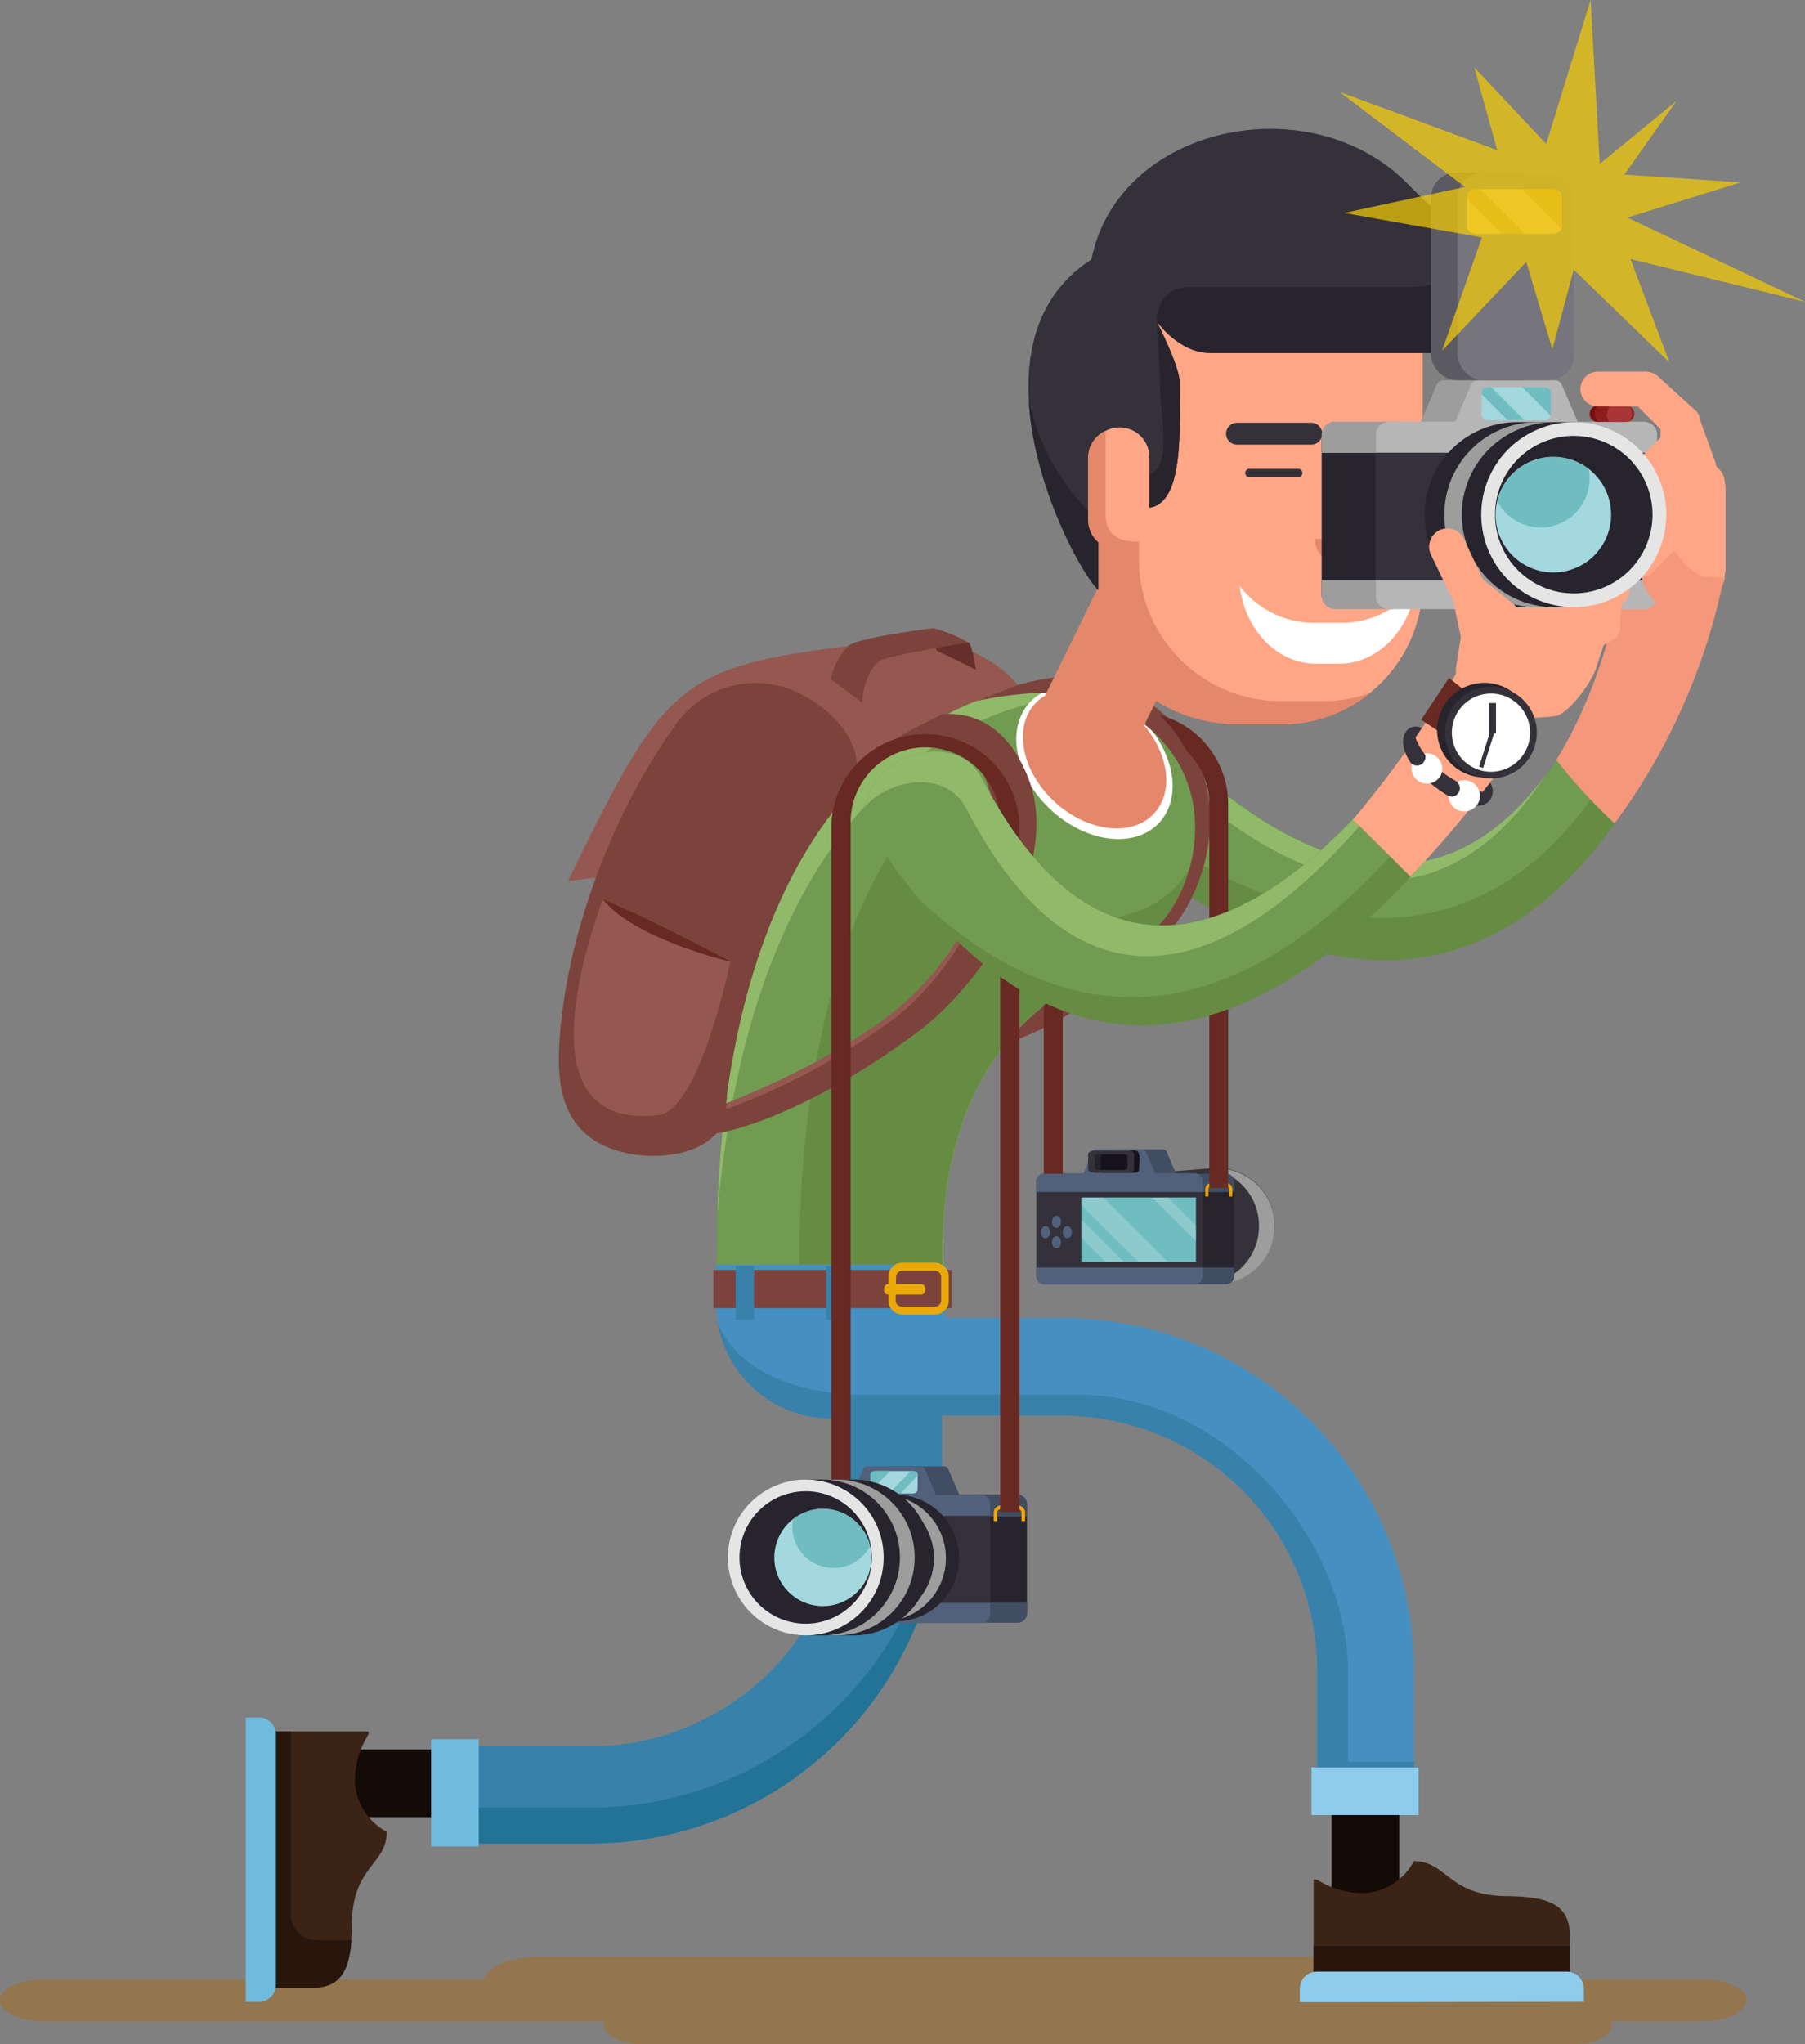 <svg xmlns="http://www.w3.org/2000/svg" viewBox="0 0 165.25 187.07"><rect x="0" y="0" width="165.25" height="187.07" fill="#808080" stroke="none"/><defs><style>.cls-1{isolation:isolate;}.cls-2{fill:#b06800;opacity:0.4;}.cls-3{fill:#945850;}.cls-4{fill:#662f2b;}.cls-5{fill:#7c433d;}.cls-6{fill:#140b06;}.cls-7{fill:#3b2416;}.cls-8{fill:#28160d;}.cls-9{fill:#6fbbdd;}.cls-10{fill:#668c44;}.cls-11{fill:#719b51;}.cls-12{fill:#90ba6a;}.cls-13{fill:#f4977a;}.cls-14,.cls-42{fill:#fff;}.cls-15{fill:#e5876a;}.cls-16{fill:#ffa686;}.cls-17{fill:#34313a;}.cls-18{fill:#27242d;}.cls-19{fill:#9d9d9e;}.cls-20{fill:#b6b6b7;}.cls-21{fill:#8c1e1e;}.cls-22{fill:#a83636;}.cls-23{fill:#720f0f;}.cls-24{fill:#a3d8de;}.cls-25{fill:#70bdc1;}.cls-26{fill:#e5e5e5;}.cls-27{fill:#3781aa;}.cls-28{fill:#4690c1;}.cls-29{fill:#eaa907;}.cls-30{fill:#237396;}.cls-31{fill:#8ecced;}.cls-32{fill:#5b5a60;}.cls-33{fill:#76747c;}.cls-34{fill:#debc79;}.cls-35{fill:#c1984b;}.cls-36{fill:#f7ce03;opacity:0.7;mix-blend-mode:screen;}.cls-37{fill:#414d63;}.cls-38{fill:#51617c;}.cls-39{fill:#242328;}.cls-40{fill:#151319;}.cls-41{fill:#f2a700;}.cls-42{opacity:0.2;}.cls-43{fill:#682923;}</style></defs><title>vectorsAsset 5</title><g class="cls-1"><g id="Layer_2" data-name="Layer 2"><g id="ev_pages" data-name="ev pages"><path class="cls-2" d="M4.11,181.14H44.3c.38-1.18,2.54-2.08,5.15-2.08h73.62c2.61,0,4.77.9,5.15,2.08h27.55c2.27,0,4.11.86,4.11,1.92S158,185,155.77,185h-8.3a.81.81,0,0,1,.09.37c0,.94-1.63,1.71-3.64,1.71h-85c-2,0-3.64-.77-3.64-1.71a1,1,0,0,1,.09-.37H4.11C1.84,185,0,184.13,0,183.06S1.84,181.14,4.11,181.14Z"/><path class="cls-3" d="M67.53,91.88c-.24,3.94.31,7.87,4.52,9.57h0c4.2,1.7,10.47.54,10.71-3.4.55-9,6-22,11-28.69,2.81-3.77-.79-8.12-5-9.82h0a13,13,0,0,0-6.69-.5c-12.22,2.64-16.6,4.29-16.6,4.29C59.79,71.33,68.12,82.22,67.53,91.88Z"/><path class="cls-3" d="M88.14,76.05,52,80.63c9.16-18.85,10.22-19.69,28.12-21.8a15.92,15.92,0,0,1,7,.82c4.21,1.7,7.81,6.05,5,9.82A47.7,47.7,0,0,0,88.14,76.05Z"/><path class="cls-4" d="M88.66,58.81c.25,0,.61,1.84.69,2.49-1.32-.7-3.56-1.73-3.56-1.73l-.89-1.64Z"/><path class="cls-5" d="M51.21,95.46c-.24,3.94.31,7.87,4.51,9.57h0c4.21,1.7,10.48.54,10.72-3.4.55-9,6-22,11-28.68,2.81-3.77-.79-8.12-5-9.83h0a8.93,8.93,0,0,0-10.72,3.4C56,74.52,51.79,85.8,51.21,95.46Z"/><polygon class="cls-6" points="41.36 166.3 30.73 166.3 30.14 160.11 41.36 160.11 41.36 166.3"/><path class="cls-7" d="M32.49,163.09a5.5,5.5,0,0,0,2.92,4.55c0,3.05-3.2,3.15-3.2,8.56h0c-.06,3.6-.64,5.72-3.62,5.72H22.91V158.46H33.57C34.34,158.46,32.49,159.67,32.49,163.09Z"/><path class="cls-8" d="M26.64,158.46v16.76A2.34,2.34,0,0,0,29,177.56h3.18c-.21,2.77-1,4.36-3.57,4.36H22.91V158.46h3.73Z"/><path class="cls-9" d="M22.5,157.18h1.2a1.56,1.56,0,0,1,1.56,1.56v22.9a1.56,1.56,0,0,1-1.56,1.57H22.5Z"/><path class="cls-10" d="M110,70.87c31.4,27,40.22-21,40.22-21l7.43,1v2c-2.55,10.17-16.36,55-55.33,24.57C96.21,72.76,104.86,66.49,110,70.87Z"/><path class="cls-11" d="M110,70.87c31.4,27,40.22-21,40.22-21l7.39,1v1.64l-3.23-.25S144.5,107,100.43,72.73C101.56,69.78,106.55,67.94,110,70.87Z"/><path class="cls-12" d="M108.9,72.39a6.35,6.35,0,0,0-8.44.27c1.18-2.91,6.11-4.69,9.49-1.79,15.45,13.27,25.43,8.4,31.59,0C135.49,80.15,125.26,86.44,108.9,72.39Z"/><path class="cls-11" d="M99.06,62.37c-8.76-.47-34.79,6.31-33.4,56.3h21S82.9,96.25,101.55,88.54C115.52,82.7,111.46,63,99.06,62.37Z"/><path class="cls-13" d="M142.48,69.54C148,60.66,149,49.68,149,49.68l8.82,3.23a57.05,57.05,0,0,1-10,22.45A49.86,49.86,0,0,1,142.48,69.54Z"/><path class="cls-12" d="M100.47,63.72c-8.11-.45-31.22,5.53-34.8,47.47C66.94,68,90.75,61.93,99.06,62.37a11.17,11.17,0,0,1,8.41,4.52A10.48,10.48,0,0,0,100.47,63.72Z"/><path class="cls-12" d="M86,118.67a42.1,42.1,0,0,1,.35-5.5,32.16,32.16,0,0,0,.29,5.5Z"/><path class="cls-10" d="M99.3,84.22c7,0,11-4.09,11-10.49.77,5.62-1.77,11.87-8.8,14.81-18.65,7.71-14.92,30.13-14.92,30.13H73.25s-1.52-26.63,9.11-42C84.77,73.13,93.51,84.22,99.3,84.22Z"/><path class="cls-14" d="M93.39,69.79c1.22,3.86,5.26,7,9,7s5.84-3.13,4.62-7-5.26-7-9-7S92.17,65.93,93.39,69.79Zm4.76-6.68A8.61,8.61,0,0,1,105.73,69c1,3.23-.71,5.85-3.87,5.85A8.63,8.63,0,0,1,94.27,69C93.25,65.73,95,63.11,98.15,63.11Z"/><rect class="cls-15" x="93.54" y="55.17" width="18.43" height="9.34" transform="translate(3.81 125.79) rotate(-63.9)"/><rect class="cls-16" x="100.47" y="19.65" width="29.78" height="46.64" rx="12.98"/><path class="cls-15" d="M106.22,21.85a10.21,10.21,0,0,0-.1,1.52v.44a12.9,12.9,0,0,0-1.85,6.69V51.17a13,13,0,0,0,13,13h3.82a12.78,12.78,0,0,0,4.35-.75,12.9,12.9,0,0,1-8.15,2.88h-3.82c-7.17,0-13-4.92-13-12.08V32.63A13,13,0,0,1,106.22,21.85Z"/><path class="cls-14" d="M120.29,57h2.51a8.54,8.54,0,0,0,6.82-3.37c-.5,4-3.45,7.11-7,7.11H120.5c-3.58,0-6.53-3.09-7-7.11A8.54,8.54,0,0,0,120.29,57Z"/><path class="cls-15" d="M125,49.31a2.18,2.18,0,0,1-2,2.25h-.59a2.17,2.17,0,0,1-2-2.25Z"/><path class="cls-17" d="M130.8,32.31h-20c-2.91,0-4.92-2.92-4.92-2.92S108,33.49,108,35c0,4.28.44,11.48-3.08,11.48-2.18,0,1.08-6.83-2.29-6.83-1.46,0-2.1,1.09-2.1,3.82V54C97.83,51.25,88,31.4,99.92,23.75c2.46-12.3,20-15.94,28.88-7,4.91,5,8.08,6.57,8.08,6.57S139,32.31,130.8,32.31Z"/><path class="cls-17" d="M112.25,39.69a1,1,0,0,0,1,1h6.8a1,1,0,0,0,1-1h0a1,1,0,0,0-1-1h-6.8a1,1,0,0,0-1,1Z"/><path class="cls-17" d="M124,39.69a1,1,0,0,0,1,1h4.85a1,1,0,0,0,1-1h0a1,1,0,0,0-1-1H125a1,1,0,0,0-1,1Z"/><path class="cls-17" d="M114,43.29a.38.38,0,0,0,.38.38h4.48a.38.38,0,0,0,.38-.38h0a.38.38,0,0,0-.38-.38h-4.48a.38.38,0,0,0-.38.38Z"/><path class="cls-17" d="M126.65,43.66a.93.93,0,1,0,.93-.93A.93.93,0,0,0,126.65,43.66Z"/><path class="cls-18" d="M108.82,26.28h19.94c4.34,0,5.79-2.17,6.19-4.21a17.38,17.38,0,0,0,1.93,1.23s2.12,9-6.08,9h-20c-2.91,0-4.92-2.92-4.92-2.92S105.9,26.28,108.82,26.28Z"/><path class="cls-18" d="M100.56,47.65V54c-1.66-1.67-6-9.69-6.38-17.43A20.58,20.58,0,0,0,100.56,47.65Z"/><path class="cls-18" d="M104.2,43.66h0c3.51,0,2-5,2-8.71,0-1.33-.32-5.56-.32-5.56S108,33.49,108,35c0,4.28.44,11.48-3.08,11.48C104,46.52,104.08,45.16,104.2,43.66Z"/><path class="cls-16" d="M99.77,47.5a2.73,2.73,0,0,0,2.73,2.73h0a2.73,2.73,0,0,0,2.73-2.73V41.85a2.74,2.74,0,0,0-2.73-2.74h0a2.74,2.74,0,0,0-2.73,2.74Z"/><path class="cls-16" d="M150.19,52.06a3.7,3.7,0,0,0,3.89,3.47h0a3.71,3.71,0,0,0,3.9-3.47V44.78c0-1.92-1.75-1.86-3.9-1.86h0c-2.15,0-3.89-.06-3.89,1.86Z"/><path class="cls-19" d="M127.24,45.2c-.43,1-.42,1.88.07,1.88h16.76c.49,0,.5-.88.07-1.88l-4.3-10a.66.66,0,0,0-.55-.4h-7.2a.66.66,0,0,0-.55.4Z"/><rect class="cls-18" x="121" y="38.61" width="25.8" height="17.09" rx="1.24"/><path class="cls-19" d="M127.57,53.14v2.61h-5.34A1.24,1.24,0,0,1,121,54.51v-1.4h6.57Z"/><path class="cls-19" d="M122.23,38.59h6.14v2.86H121V39.83A1.23,1.23,0,0,1,122.23,38.59Z"/><rect class="cls-17" x="125.93" y="38.61" width="25.8" height="17.09" rx="1.24"/><path class="cls-20" d="M125.93,41.43v-1.6a1.23,1.23,0,0,1,1.23-1.24h23.33a1.23,1.23,0,0,1,1.24,1.24v1.6Z"/><path class="cls-20" d="M151.73,53.11v1.4a1.24,1.24,0,0,1-1.24,1.24H127.16a1.24,1.24,0,0,1-1.23-1.24v-1.4Z"/><path class="cls-20" d="M132.31,40.71l2.37-5.5a.66.66,0,0,1,.55-.4h7.19a.66.66,0,0,1,.56.4l2.37,5.5Z"/><path class="cls-21" d="M145.52,37.87a.74.74,0,0,0,.73.74h2.63a.74.74,0,0,0,.74-.74h0a.74.74,0,0,0-.74-.73h-2.63a.73.73,0,0,0-.73.73Z"/><path class="cls-22" d="M147.08,37.87c0,.41.18.74.41.74H149c.23,0,.41-.33.41-.74h0c0-.4-.18-.73-.41-.73h-1.46c-.23,0-.41.33-.41.73Z"/><path class="cls-23" d="M146.25,37.14h.13a.83.83,0,0,0-.4.73.85.85,0,0,0,.4.74h-.13a.74.74,0,0,1,0-1.47Z"/><path class="cls-24" d="M135.65,38a.55.55,0,0,0,.6.46h5.11c.33,0,.61-.21.61-.46V35.89c0-.25-.28-.45-.61-.45h-5.11c-.33,0-.6.2-.6.45Z"/><path class="cls-25" d="M142,38.07l-2.63-2.63h2c.33,0,.61.2.61.45V38S142,38,142,38.07Z"/><path class="cls-25" d="M135.65,36.09v-.2c0-.25.27-.45.6-.45h.29l3,3H138Z"/><path class="cls-16" d="M144.69,35.6a1.6,1.6,0,0,0,1.6,1.59h4.26a1.6,1.6,0,0,0,1.6-1.59h0a1.6,1.6,0,0,0-1.6-1.59h-4.26a1.6,1.6,0,0,0-1.6,1.59Z"/><path class="cls-16" d="M155,44.67c1.62,0,2.5-1.22,2-2.49l-1.45-4a2.07,2.07,0,0,0-1.94-1h0c-.88,0-1.59.4-1.59,1v4A2.81,2.81,0,0,0,155,44.67Z"/><path class="cls-16" d="M149.42,34.54a1.5,1.5,0,0,0,0,2.13l3,3a2.07,2.07,0,0,0,2.62.19h0a1.48,1.48,0,0,0,.11-2.36l-3.37-3.07a1.7,1.7,0,0,0-2.32.1Z"/><path class="cls-16" d="M152.18,40a1.59,1.59,0,0,0,0,2.25l3,3a1.59,1.59,0,0,0,2.25,0h0a1.59,1.59,0,0,0,0-2.26l-3-3a1.59,1.59,0,0,0-2.26,0Z"/><path class="cls-13" d="M153.33,43v6.38a3.69,3.69,0,0,0,3.89,3.46,4.32,4.32,0,0,0,.73-.06,4.33,4.33,0,0,1-3.86,3.39,4.14,4.14,0,0,1-3.86-4V44.87C150.23,43.2,151.56,43,153.33,43Z"/><path class="cls-16" d="M154.32,40a1.59,1.59,0,0,0-2.26,0l-3,3a1.61,1.61,0,0,0,0,2.26h0a1.59,1.59,0,0,0,2.25,0l3-3a1.59,1.59,0,0,0,0-2.25Z"/><path class="cls-16" d="M152.18,43.55a1.61,1.61,0,0,0,0,2.26l3,3a1.59,1.59,0,0,0,2.25,0h0a1.58,1.58,0,0,0,0-2.25l-3-3a1.61,1.61,0,0,0-2.26,0Z"/><path class="cls-16" d="M154.32,43.55a1.61,1.61,0,0,0-2.26,0l-3,3a1.59,1.59,0,0,0,0,2.25h0a1.59,1.59,0,0,0,2.25,0l3-3a1.61,1.61,0,0,0,0-2.26Z"/><path class="cls-16" d="M152.18,47.1a1.59,1.59,0,0,0,0,2.25l3,3a1.59,1.59,0,0,0,2.25,0h0a1.58,1.58,0,0,0,0-2.25l-3-3a1.61,1.61,0,0,0-2.26,0Z"/><path class="cls-16" d="M154.32,47.1a1.61,1.61,0,0,0-2.26,0l-3,3a1.59,1.59,0,0,0,0,2.25h0a1.59,1.59,0,0,0,2.25,0l3-3a1.59,1.59,0,0,0,0-2.25Z"/><path class="cls-18" d="M147.38,47.1c0-4.64,1.23-8.41-3.4-8.47H138.9a8.47,8.47,0,0,0,0,16.94h5.29C148.82,55.51,147.38,51.74,147.38,47.1Z"/><path class="cls-19" d="M140.7,38.63h1.6a8.47,8.47,0,0,0,0,16.94h-1.6a8.47,8.47,0,0,1,0-16.94Z"/><path class="cls-16" d="M131.79,48.52a1.68,1.68,0,0,1,2.24.81l1.73,3.7,2.81,2.26a1.7,1.7,0,0,1,.29.31h4.54l2.53-1.76-.3-1.62a1.28,1.28,0,0,1,.81-1.48L146,49.05a1.29,1.29,0,0,1,.81-1.63,1.3,1.3,0,0,1,1.63.82l.55,1.92a1.32,1.32,0,0,1,.06.39,1.36,1.36,0,0,1,.06.36v2.83a1.31,1.31,0,0,1-.5,1.41l-.11.07-.2,2a1.28,1.28,0,0,1-.64,1.35l-.84.46-.7,2.12s0,0,0,0c-.27,1-2.22,3.88-3.59,4.36a16.51,16.51,0,0,1-6.09-.24c-1-.29-3.34-1.87-3.14-4.18l.44-2.8-.74-3.51a2.36,2.36,0,0,1-.23-.35L131,50.75A1.68,1.68,0,0,1,131.79,48.52Z"/><path class="cls-26" d="M152.55,47.1a8.47,8.47,0,0,0-8.47-8.47h-.21a8.47,8.47,0,1,0,8.68,8.47Z"/><path class="cls-18" d="M151.29,47.1a7.21,7.21,0,0,0-7.21-7.21h-.18a7.21,7.21,0,1,0,7.39,7.21Z"/><path class="cls-24" d="M147.5,47.1a5.29,5.29,0,0,0-5.29-5.29h-.13a5.29,5.29,0,1,0,5.42,5.29Z"/><path class="cls-25" d="M137.08,45.84a5.28,5.28,0,0,1,5-4h.13a5.29,5.29,0,0,1,3.24,1.11,4.58,4.58,0,0,1,.08.83,4.48,4.48,0,0,1-8.45,2.09Z"/><path class="cls-27" d="M40,159.83h14a23.39,23.39,0,0,0,23.36-23.36V123h8.88v13.49a32.25,32.25,0,0,1-32.24,32.24H40Z"/><polygon class="cls-6" points="128.1 164.38 128.1 175.01 121.91 175.6 121.91 164.38 128.1 164.38"/><path class="cls-28" d="M86.6,115.75v3.53a9.69,9.69,0,0,1-.09,1.33H97.2a32.24,32.24,0,0,1,32.24,32.24v12.64h-8.87V152.85A23.39,23.39,0,0,0,97.2,129.49H78.57a10.72,10.72,0,0,1-2.48.3,10.52,10.52,0,0,1-10.52-10.51v-3.53Z"/><rect class="cls-5" x="65.31" y="116.22" width="21.84" height="3.5"/><path class="cls-29" d="M81.34,116.87V119a1.28,1.28,0,0,0,1.26,1.3h3a1.28,1.28,0,0,0,1.26-1.3v-2.15a1.28,1.28,0,0,0-1.26-1.29h-3A1.27,1.27,0,0,0,81.34,116.87Zm.7,0a.57.57,0,0,1,.56-.57h3a.57.57,0,0,1,.56.57V119a.57.57,0,0,1-.56.58h-3A.57.57,0,0,1,82,119Z"/><path class="cls-29" d="M80.93,118c0,.26.16.48.36.48h3.07c.2,0,.36-.22.36-.48h0c0-.27-.16-.48-.36-.48H81.29c-.2,0-.36.21-.36.48Z"/><rect class="cls-27" x="75.64" y="115.87" width="1.69" height="4.91"/><rect class="cls-27" x="67.35" y="115.87" width="1.69" height="4.91"/><path class="cls-15" d="M101.22,39.42v7.64c0,1.52.77,2.52,3,2.52a2.21,2.21,0,0,1-.1.51,2.9,2.9,0,0,1-1.7.24,2.78,2.78,0,0,1-2.81-2.76v-5.7A2.71,2.71,0,0,1,101.22,39.42Z"/><path class="cls-30" d="M86.29,133.2v3.27a32.25,32.25,0,0,1-32.24,32.24H40v-3.28h14A32.24,32.24,0,0,0,86.29,133.2Z"/><path class="cls-7" d="M124.89,173.26a5.5,5.5,0,0,0,4.55-2.93c3.05,0,3.15,3.2,8.56,3.2h0c3.6.06,5.72.64,5.72,3.63v5.68H120.26V172.18C120.26,171.4,121.48,173.26,124.89,173.26Z"/><rect class="cls-9" x="39.47" y="159.18" width="4.36" height="9.8"/><path class="cls-27" d="M79,127.64h19.7c13.63,0,24.71,13.36,24.71,25.38v8.2h6.06v4.3h-8.87V152.88A23.35,23.35,0,0,0,97.2,129.56H78.57a10.71,10.71,0,0,1-2.48.25A10.51,10.51,0,0,1,65.71,121C67.09,125,72.5,127.64,79,127.64Z"/><rect class="cls-31" x="120.07" y="161.75" width="9.8" height="4.36"/><polygon class="cls-8" points="143.72 178.07 143.72 182.84 120.26 182.84 120.26 180.08 120.26 178.07 143.72 178.07"/><path class="cls-31" d="M119,183.24V182a1.56,1.56,0,0,1,1.56-1.56h22.91A1.56,1.56,0,0,1,145,182v1.2Z"/><ellipse class="cls-15" cx="100.21" cy="69.42" rx="5.39" ry="7.41" transform="translate(-18.7 96.28) rotate(-47.44)"/><rect class="cls-32" x="131.01" y="15.78" width="10.67" height="19.01" rx="2.33"/><rect class="cls-33" x="133.43" y="15.78" width="10.67" height="19.01" rx="2.33"/><path class="cls-34" d="M134.31,20.79c0,.34.38.61.83.61h7c.46,0,.83-.27.83-.61V17.93c0-.33-.37-.61-.83-.61h-7c-.45,0-.83.28-.83.61Z"/><path class="cls-35" d="M142.9,20.9l-3.58-3.58h2.77c.46,0,.83.28.83.61v2.86A.36.36,0,0,1,142.9,20.9Z"/><path class="cls-35" d="M134.31,18.21v-.28c0-.33.38-.61.83-.61h.39l4.08,4.08h-2.1Z"/><polygon class="cls-36" points="146.46 15 145.62 0 141.56 13.18 134.97 6.17 137.07 13.74 122.63 8.41 134.12 17.11 123.05 19.49 135.67 21.73 132.02 32.11 139.73 23.98 142.12 31.97 144.08 24.68 152.84 33.17 149.27 23.7 165.25 27.62 148.99 19.91 159.36 16.69 148.71 15.98 153.47 9.25 146.46 15"/><path class="cls-3" d="M82,92.47a26.73,26.73,0,0,0,6.49-7.94l2.07,2.08a29.88,29.88,0,0,1-6.61,7.21c-11.27,8.41-18.52,9.37-18.52,9.37l-.18-1.76S75,98,82,92.47Z"/><path class="cls-5" d="M86.28,65.35c1.32-.06,5.48-.18,7.85,5.83,3.22,8.19-4.45,19-10,23.18-11.27,8.41-18.52,9.37-18.52,9.37l-1.76-1.89s2.24-1.34,2.72-1.51c0,0-.22,1.23,0,1.15A61.17,61.17,0,0,0,82.15,93c4.81-3.82,10.59-12.59,8.64-20S83.21,67.38,81.42,68C83.47,66.69,86.28,65.35,86.28,65.35Z"/><path class="cls-5" d="M95.82,63.38a34.72,34.72,0,0,0-6.44.78l3.78-1.47A25.41,25.41,0,0,1,96.48,62Z"/><path class="cls-5" d="M96.53,91.33a25.23,25.23,0,0,0,9.79-6.9c3.31-3.71,5.45-12.58-1.53-18.13l.83-1.69C113.54,70.49,111,81,107,85.29c-6.27,6.82-12.44,9.41-14.91,10.23A22.1,22.1,0,0,1,96.53,91.33Z"/><path class="cls-17" d="M100.53,107.49c-.37.37,10.65-.6,10.65-.6a5.29,5.29,0,1,1,0,10.57c-.88,0-10.65-.6-10.65-.6Z"/><path class="cls-19" d="M115.26,112.17a5.28,5.28,0,0,0-4.62-5.24l.54,0a5.29,5.29,0,1,1,0,10.57l-.7,0A5.3,5.3,0,0,0,115.26,112.17Z"/><path class="cls-37" d="M109.3,111.31c.25.58.24,1.11,0,1.11H99.39c-.29,0-.3-.53,0-1.11l2.54-5.89a.39.39,0,0,1,.32-.23h4.24a.41.41,0,0,1,.33.23Z"/><rect class="cls-18" x="97.78" y="107.43" width="15.19" height="10.07" rx="0.73"/><path class="cls-37" d="M109.11,116v1.54h3.14a.73.73,0,0,0,.73-.73V116H109.1A0,0,0,0,1,109.11,116Z"/><path class="cls-37" d="M112.25,107.42h-3.61v1.68H113v-1A.73.73,0,0,0,112.25,107.42Z"/><rect class="cls-17" x="94.88" y="107.43" width="15.19" height="10.07" rx="0.73"/><path class="cls-38" d="M110.07,109.09v-1a.72.72,0,0,0-.73-.72H95.61a.72.72,0,0,0-.73.72v1Z"/><path class="cls-38" d="M94.88,116v.83a.73.73,0,0,0,.73.73h13.73a.73.73,0,0,0,.73-.73V116Z"/><path class="cls-38" d="M106.31,108.66l-1.39-3.24a.39.39,0,0,0-.33-.23h-4.23a.39.39,0,0,0-.33.23l-1.39,3.24Z"/><path class="cls-39" d="M103.46,107.06a.31.31,0,0,1-.34.26h-2.84a.31.31,0,0,1-.34-.26v-1.24a.31.31,0,0,1,.34-.26h2.84a.31.31,0,0,1,.34.26Z"/><path class="cls-40" d="M104.28,107.06a.31.31,0,0,1-.33.26H101.1a.31.31,0,0,1-.34-.26v-1.24a.31.31,0,0,1,.34-.26H104a.31.31,0,0,1,.33.26Z"/><path class="cls-41" d="M110.63,109.5v-.66a.29.29,0,0,1,.29-.29h1.33a.29.29,0,0,1,.29.29v.66h.28v-.66a.56.56,0,0,0-.57-.57h-1.33a.56.56,0,0,0-.57.57v.66Z"/><path class="cls-40" d="M103.41,107c.13,0,.23-.1.23-.21v-1c0-.1-.1-.18-.23-.2v-.31h.43c.23,0,.41.13.41.3V107c0,.17-.18.3-.41.3h-.43Z"/><path class="cls-17" d="M99.62,105.65V107c0,.17.18.3.4.3h3.39c.23,0,.41-.13.41-.3v-1.39c0-.17-.18-.3-.41-.3H100C99.8,105.35,99.62,105.48,99.62,105.65Zm.6.21c0-.12.13-.21.29-.21h2.42c.16,0,.29.09.29.21v1c0,.12-.13.21-.29.21h-2.42c-.16,0-.29-.09-.29-.21Z"/><rect class="cls-25" x="99" y="109.59" width="10.49" height="5.88"/><path class="cls-42" d="M105.47,109.59h1.45c.86.85,1.72,1.71,2.57,2.57v1.45Z"/><path class="cls-42" d="M99,110.29v-.7h2l5.88,5.87h-2.68C102.45,113.74,100.73,112,99,110.29Z"/><path class="cls-42" d="M99,113.28v-1.66l3.85,3.84h-1.67Z"/><path class="cls-38" d="M96.31,111.82c0,.31.19.56.42.56s.41-.25.41-.56-.18-.56-.41-.56S96.31,111.51,96.31,111.82Z"/><path class="cls-38" d="M97.3,112.77c0,.31.18.56.41.56s.42-.25.42-.56-.19-.56-.42-.56S97.3,112.46,97.3,112.77Z"/><path class="cls-38" d="M95.3,112.77c0,.31.18.56.41.56s.42-.25.42-.56-.19-.56-.42-.56S95.3,112.46,95.3,112.77Z"/><path class="cls-38" d="M96.31,113.69c0,.31.19.56.42.56s.41-.25.41-.56-.18-.56-.41-.56S96.31,113.38,96.31,113.69Z"/><path class="cls-43" d="M108.66,68.77a12.9,12.9,0,0,0-2.51-3.34,8.44,8.44,0,0,1,6.29,8.16v35.12h-1.73V73.59A6.7,6.7,0,0,0,108.66,68.77Z"/><path class="cls-43" d="M97.29,90.79v16.63H95.56V92C96.1,91.6,96.69,91.19,97.29,90.79Z"/><path class="cls-37" d="M89.76,141.3c.3.68.29,1.29-.05,1.29H78.27c-.34,0-.35-.61-.06-1.29l2.94-6.83a.47.47,0,0,1,.38-.27h4.91a.45.45,0,0,1,.38.27Z"/><rect class="cls-18" x="76.4" y="136.8" width="17.62" height="11.68" rx="0.84"/><path class="cls-37" d="M89.54,146.73v1.78h3.64a.84.84,0,0,0,.84-.85v-1H89.53A0,0,0,0,1,89.54,146.73Z"/><path class="cls-37" d="M93.18,136.79H89v2h5v-1.11A.83.83,0,0,0,93.18,136.79Z"/><rect class="cls-17" x="73.03" y="136.8" width="17.62" height="11.68" rx="0.84"/><path class="cls-38" d="M90.66,138.73v-1.1a.84.84,0,0,0-.85-.84H73.88a.84.84,0,0,0-.85.84v1.1Z"/><path class="cls-38" d="M73,146.7v1a.85.85,0,0,0,.85.85H89.81a.85.85,0,0,0,.85-.85v-1Z"/><path class="cls-38" d="M86.3,138.23l-1.62-3.76a.46.46,0,0,0-.38-.27H79.39a.46.46,0,0,0-.38.27l-1.62,3.76Z"/><path class="cls-24" d="M84,136.37c0,.17-.19.31-.42.31H80.12c-.23,0-.42-.14-.42-.31v-1.43c0-.17.19-.31.42-.31H83.6c.23,0,.42.14.42.31Z"/><path class="cls-25" d="M79.71,136.43l1.8-1.8H80.12c-.23,0-.42.14-.42.31v1.43A.13.13,0,0,0,79.71,136.43Z"/><path class="cls-25" d="M84,135.08v-.14c0-.17-.19-.31-.42-.31h-.19l-2,2.05h1.06Z"/><path class="cls-18" d="M76,142.6c0-3.17-.84-5.75,2.32-5.79h3.46a5.79,5.79,0,1,1,0,11.57H78.18C75,148.34,76,145.77,76,142.6Z"/><path class="cls-19" d="M80.57,136.81h-1.1a5.79,5.79,0,1,1,0,11.57h1.1a5.79,5.79,0,1,0,0-11.57Z"/><path class="cls-18" d="M71,142.54c0-3.9-1-7.08,2.86-7.13h4.27a7.13,7.13,0,0,1,0,14.26H73.67C69.78,149.62,71,146.44,71,142.54Z"/><path class="cls-19" d="M76.61,135.41H75.26a7.13,7.13,0,1,1,0,14.26h1.35a7.13,7.13,0,0,0,0-14.26Z"/><path class="cls-26" d="M66.64,142.54a7.13,7.13,0,0,1,7.12-7.13h.18a7.13,7.13,0,1,1-7.3,7.13Z"/><path class="cls-18" d="M67.7,142.54a6.06,6.06,0,0,1,6.06-6.06h.16a6.06,6.06,0,1,1-6.22,6.06Z"/><path class="cls-24" d="M70.89,142.54a4.45,4.45,0,0,1,4.45-4.45h.11a4.45,4.45,0,1,1-4.56,4.45Z"/><path class="cls-25" d="M79.66,141.49a4.46,4.46,0,0,0-4.21-3.4h-.11a4.4,4.4,0,0,0-2.73.94,4,4,0,0,0-.07.7,3.78,3.78,0,0,0,7.12,1.76Z"/><path class="cls-41" d="M91.3,139.21v-.77a.34.34,0,0,1,.34-.34h1.55a.34.34,0,0,1,.33.34v.77h.33v-.77a.66.66,0,0,0-.66-.66H91.64a.65.65,0,0,0-.66.66v.77Z"/><path class="cls-43" d="M77.88,75.51v59.9H76.11V75.51a8.62,8.62,0,0,1,17.23,0v62.87H91.57V75.51a6.85,6.85,0,1,0-13.69,0Z"/><path class="cls-11" d="M89.86,71.19c-3-5.65-13.72-.4-9.72,5.67,28.88,43.78,59.74-11.14,59.74-11.14l-6.48-3.27S108,106,89.86,71.19Z"/><path class="cls-10" d="M137.79,64.69l2.09,1.06s-28.08,50-55.73,16.57C110.4,106.71,130.87,74.53,137.79,64.69Z"/><path class="cls-12" d="M89.86,71.19c14.86,28.52,34.56,4.51,41.22-5.15l.27.27c-4.06,6.45-26.44,39.26-42.89,7.69-1.84-3.53-6.73-2.81-9.17-.3C79.79,69.24,87.45,66.57,89.86,71.19Z"/><path class="cls-5" d="M78.94,64.31c0-.09.08-2.57,1.53-3.79.49-.41,6.3-1.44,8.2-1.71a12.88,12.88,0,0,0-3.23-1.32s-6.76.83-7.72,1.59a5.85,5.85,0,0,0-1.64,3.08Z"/><path class="cls-43" d="M66.86,88c-1.78-.38-9.28-2.54-11.69-5.72C60.63,84.61,66.86,88,66.86,88Z"/><path class="cls-3" d="M66.86,88c-1.78-.38-9.28-2.54-11.69-5.72-1.31,3.86-7.37,21.07,5,19.8C64.09,101.71,66.86,88,66.86,88Z"/><path class="cls-16" d="M123.87,75a96.61,96.61,0,0,0,9.74-13.86l7.22,4a90,90,0,0,1-11.71,15.08Z"/><polygon class="cls-43" points="134.33 63.39 132.66 62.04 130.11 65.87 132.51 67.47 134.33 63.39"/><path class="cls-18" d="M135.9,71.15a4.33,4.33,0,1,0-4.33-4.33A4.34,4.34,0,0,0,135.9,71.15Z"/><path class="cls-17" d="M136.5,71.24a4.2,4.2,0,1,0-4.2-4.19A4.2,4.2,0,0,0,136.5,71.24Z"/><path class="cls-14" d="M132.92,67.05a3.58,3.58,0,1,0,3.58-3.58A3.58,3.58,0,0,0,132.92,67.05Z"/><rect class="cls-17" x="136.3" y="64.34" width="0.66" height="2.77"/><rect class="cls-17" x="134.37" y="68.34" width="3.56" height="0.39" transform="translate(29.62 177.56) rotate(-72.39)"/><path class="cls-17" d="M136.42,71.63c.86,1.25-.49,4.08-5.53,0-3.88-3.12-2.34-5.77-.73-5-.43.62-.58.86-.58.86s1.06,3.5,6.15,5Z"/><path class="cls-14" d="M132.89,72.9a.76.76,0,0,0,.76-.76.75.75,0,0,0-.26-.57,1.39,1.39,0,0,1,.67-.17,1.43,1.43,0,1,1-1.43,1.44A.82.82,0,0,0,132.89,72.9Z"/><path class="cls-14" d="M129.44,70a.75.75,0,0,0,1-.43.78.78,0,0,0,0-.62,1.37,1.37,0,0,1,.69.08,1.43,1.43,0,0,1,.81,1.86,1.43,1.43,0,0,1-2.67-1A.68.68,0,0,0,129.44,70Z"/></g></g></g></svg>